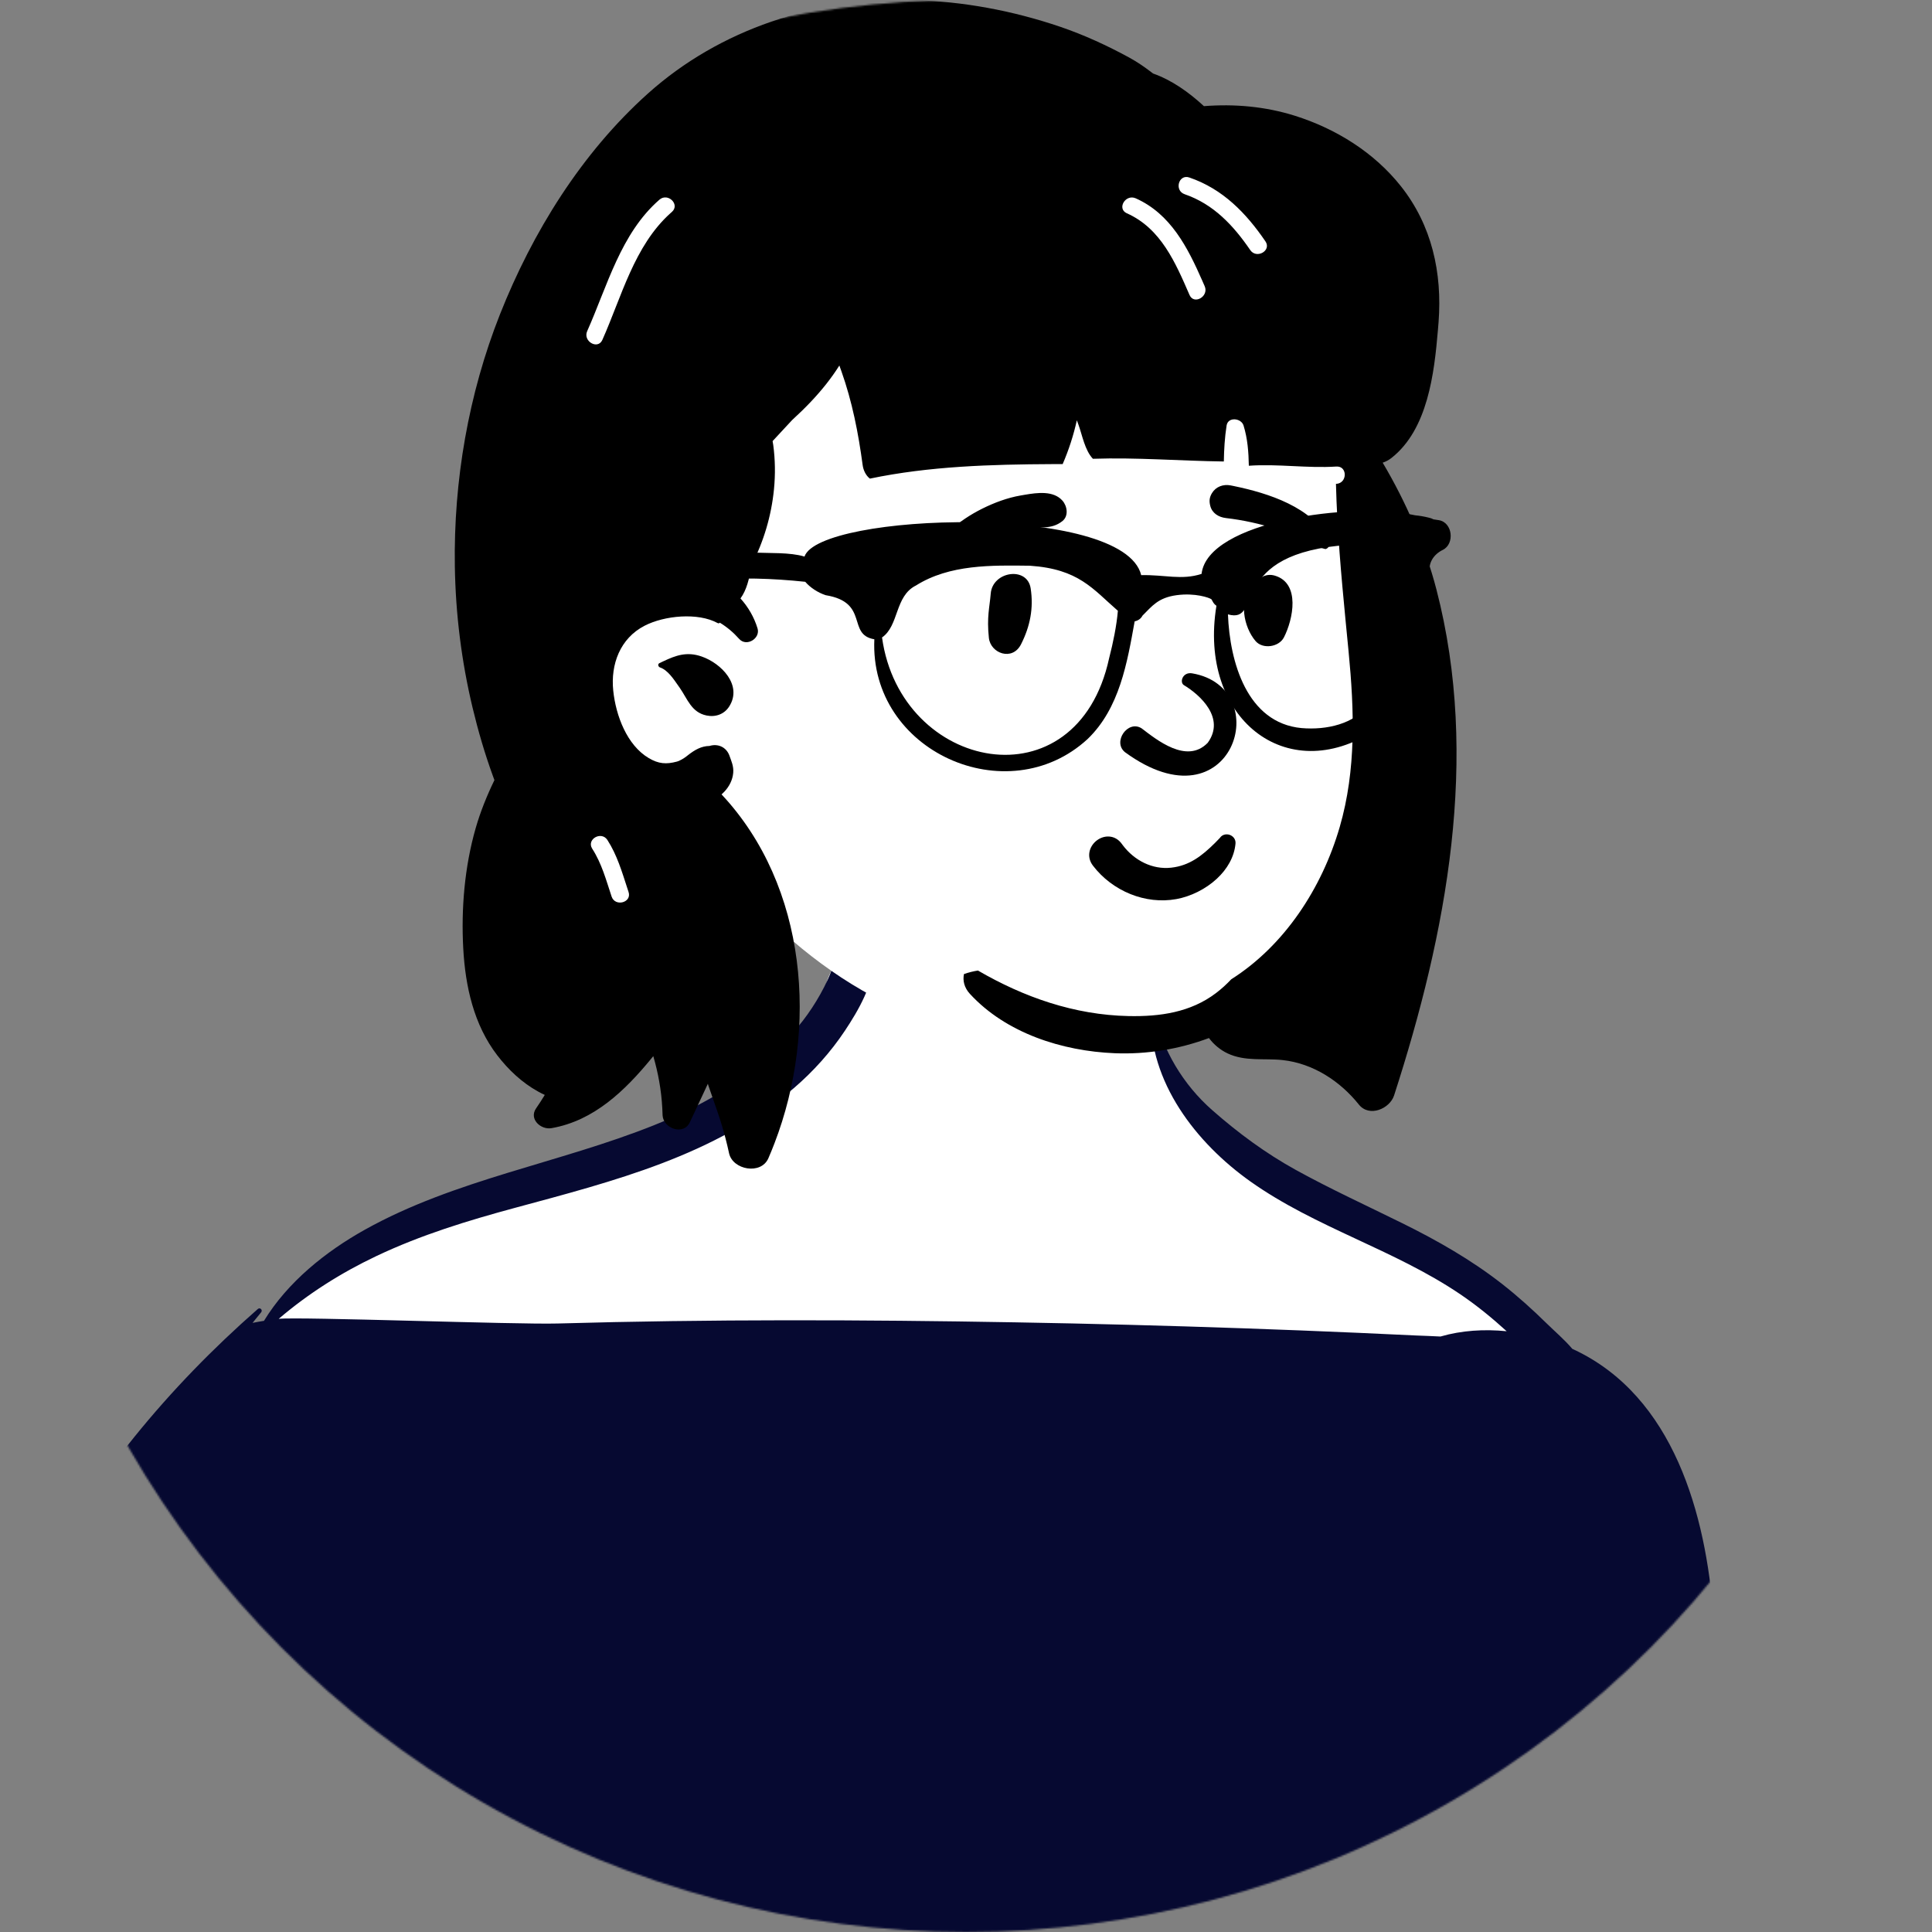 <svg width="1080" height="1080" viewBox="0 0 1080 1080" fill="none" xmlns="http://www.w3.org/2000/svg">
<rect x="0" y="0" width="1080" height="1080" fill="#808080" stroke="none"/>
<mask id="mask0" mask-type="alpha" maskUnits="userSpaceOnUse" x="0" y="0" width="1080" height="1080">
<circle cx="540" cy="540" r="540" fill="white"/>
</mask>
<g mask="url(#mask0)">
<path fill-rule="evenodd" clip-rule="evenodd" d="M920.53 1319.93C917.551 1292.66 915.715 1265.2 914.661 1237.79C913.608 1210.41 914.985 1182.7 915.589 1155.31C916.821 1099.6 918.823 1043.75 914.322 988.12C910.069 935.546 900.305 883.339 884.896 832.824C877.392 808.223 869.485 782.631 857.144 759.899C844.734 737.045 825.077 721.825 803.485 707.868C780.497 693.008 757.692 677.867 734.794 662.868C715.572 650.279 680.98 635.626 665.209 618.796C648.614 601.086 645.495 557.188 634.443 536.209C623.68 515.775 593.214 502.446 569.756 502.446C530.927 502.446 501.507 500.49 469.579 535.891C453.65 553.554 466.324 571.41 449.627 588.363C434.276 603.95 395.018 619.968 375.232 629.012C351.535 639.844 327.24 649.408 302.592 657.926C277.45 666.617 251.673 673.094 226.39 681.296C202.155 689.157 170.509 721.561 151.695 738.706C134.203 754.647 129.862 752.862 116.565 772.227C87.381 814.726 58.165 857.712 34.924 903.726C23.349 926.646 12.14 950.756 7.94 976.211C3.46 1003.36 7.902 1029.6 15.167 1055.88C22.562 1082.63 46.047 1108.1 53.698 1134.79C57.224 1147.08 45.121 1160.5 50.688 1172.09C53.468 1177.88 56.97 1183.03 60.956 1188.07C64.028 1191.96 76.005 1191.1 77.555 1195.85C79.121 1200.66 70.455 1210.62 70.326 1215.6C70.143 1222.71 69.856 1229.82 69.619 1236.94L68.219 1278.99C67.299 1306.63 66.379 1334.27 65.459 1361.9C65.159 1370.92 64.72 1379.74 66.915 1388.3C66.123 1387.57 65.37 1386.78 64.682 1385.9C62.669 1383.31 58.4 1385.51 60.109 1388.53C62.96 1393.59 67.061 1397.15 71.879 1399.71C77.477 1407.84 925.375 1426.01 929.546 1402.23C931.887 1388.88 927.627 1374.6 925.924 1361.34C924.15 1347.53 922.043 1333.78 920.53 1319.93Z" fill="white"/>
<path fill-rule="evenodd" clip-rule="evenodd" d="M59.228 976.259C61.303 970.403 70.791 972.937 68.702 978.832C57.964 1009.15 65.581 1042.14 77.19 1071.08C79.52 1076.88 70.015 1079.38 67.717 1073.65C55.505 1043.21 47.95 1008.1 59.228 976.259ZM131.23 1149.42C161.514 1153.62 191.823 1156.21 222.316 1158.3C223.68 1158.4 224.859 1158.2 225.878 1157.76C224.969 1171.52 224.232 1185.3 223.655 1199.07C215.341 1198.84 206.855 1199.39 198.615 1199.17C187.844 1198.88 177.086 1198.35 166.341 1197.54C145.537 1195.98 124.77 1193.52 104.2 1190.1C96.512 1188.83 86.749 1188.06 77.992 1185.54C69.715 1183.16 62.347 1179.21 58.478 1171.78C55.187 1165.48 54.585 1157.77 54.585 1150.81C54.585 1146.02 55.42 1141.15 55.924 1136.32C56.55 1135.89 57.115 1135.37 57.569 1134.79C66.706 1137.63 76.187 1139.63 85.471 1141.56C100.589 1144.74 115.928 1147.3 131.23 1149.42ZM114.15 1037.5C114.317 1046.76 116.914 1055.16 121.967 1062.95C125.386 1068.22 116.88 1073.07 113.484 1067.84C107.535 1058.66 104.521 1048.37 104.325 1037.5C104.212 1031.26 114.037 1031.28 114.15 1037.5ZM890.455 1138.43C894.555 1138.66 898.681 1138.79 902.794 1139.01C906.422 1142.07 911.445 1143.63 916.032 1142.66C916.19 1143.05 916.334 1143.49 916.465 1144C917.276 1147.11 917.681 1150.45 918.148 1153.62C918.614 1156.74 918.971 1159.89 919.216 1163.04C919.339 1164.62 920.113 1168.21 919.13 1169.59C918.246 1170.83 916.293 1170.72 914.942 1170.88C911.307 1171.27 907.623 1171.45 903.963 1171.75C897.049 1172.35 890.135 1172.94 883.233 1173.53C876.467 1174.11 869.037 1173.93 862.417 1175.69C861.288 1162.6 860.256 1149.52 859.298 1136.42C869.553 1137.91 880.274 1137.87 890.455 1138.43ZM30.65 1116.73C34.776 1124.58 38.583 1132.31 46.48 1137.03C47.511 1137.63 48.666 1137.96 49.845 1138.04C48.961 1141.78 48.408 1145.61 47.917 1149.14C46.836 1156.93 46.602 1164.97 48.58 1172.65C50.508 1180.12 53.701 1186.79 59.964 1191.57C62.875 1193.8 66.055 1195.49 69.396 1196.83C68.831 1198.39 68.499 1199.94 68.671 1201.65C67.873 1205.61 67.345 1209.64 66.768 1213.5C65.503 1222.07 64.238 1230.65 63.243 1239.27C61.254 1256.41 59.694 1273.55 58.38 1290.75C57.066 1307.9 56.12 1325.08 55.334 1342.26C54.929 1351.05 54.573 1359.84 54.241 1368.64C53.91 1377.68 52.424 1386.93 56.476 1395.32C59.743 1402.09 70.784 1401.71 74.173 1395.32C78.471 1387.19 77.206 1377.55 77.317 1368.64C77.427 1360.25 77.575 1351.85 77.759 1343.46C78.127 1326.29 78.668 1309.12 79.098 1291.95C79.515 1275.18 80.031 1258.43 80.375 1241.67C80.547 1232.89 80.559 1224.11 80.608 1215.34C80.633 1210.47 80.841 1205.28 80.473 1200.21C83.543 1200.92 86.638 1201.53 89.696 1202.15C113.042 1206.87 136.633 1210.3 160.372 1212.43C172.297 1213.5 184.258 1214.25 196.22 1214.67C205.013 1214.99 214.125 1215.59 223.053 1215.27C222.353 1236.28 222.034 1257.3 222.071 1278.33C222.095 1293.5 222.304 1308.66 222.685 1323.83C222.894 1331.8 223.066 1339.78 223.311 1347.76C223.422 1351.34 223.422 1354.96 223.667 1358.53C223.741 1359.64 223.901 1360.72 224.11 1361.79C223.299 1364.05 222.624 1366.29 222.071 1368.38C219.369 1378.55 219.369 1388.32 220.573 1398.68C221.604 1407.47 229.108 1415.61 239.018 1412.53C240.627 1412.03 242.236 1411.51 243.832 1410.98C258.422 1412.61 273.098 1412.99 287.896 1413.26C309.523 1413.68 331.161 1413.81 352.8 1413.92C395.243 1414.14 437.697 1414.25 480.152 1414.37C565.467 1414.61 650.782 1414.84 736.097 1415.08C759.774 1415.15 783.452 1415.21 807.129 1415.29C819.385 1415.32 831.617 1415.33 843.861 1415.8C849.572 1416.01 855.295 1416.32 861.005 1416.4C867.624 1416.51 873.482 1414.63 879.807 1412.93C883.381 1411.95 884.793 1408.41 884.032 1405.42C889.754 1406.76 896.693 1403.91 898.646 1397.55C900.07 1392.94 899.542 1387.94 897.418 1383.67V1383.66C893.316 1358.13 888.109 1332.72 884.019 1307.18C879.537 1279.21 875.226 1251.18 871.432 1223.1C868.582 1201.89 866.237 1216.92 864.21 1195.62C873.04 1196.3 883.025 1193.65 891.769 1192.52C898.044 1191.73 904.369 1191.08 910.656 1190.24C910.19 1196.48 910.325 1202.85 910.153 1208.84C909.821 1220.74 909.969 1232.59 910.276 1244.49C910.865 1267.45 912.179 1254.08 914.279 1276.95C916.404 1299.98 919.007 1322.93 922.164 1345.86C923.785 1357.66 925.516 1369.45 927.346 1381.23C928.193 1386.72 929.065 1392.2 929.962 1397.7C931.03 1404.17 931.374 1410.31 936.299 1415.18C940.044 1418.87 947.695 1418.55 950.176 1413.41C953.32 1406.91 951.895 1401.34 950.729 1394.52C949.783 1389.03 948.874 1383.55 947.978 1378.07C946.062 1366.31 944.244 1354.55 942.537 1342.77C939.246 1320.08 936.139 1297.34 933.364 1274.59C930.564 1251.65 927.665 1265.05 924.914 1242.11C923.527 1230.54 922.139 1218.99 920.518 1207.46C919.695 1201.53 919.179 1195.21 918.099 1189.1C918.442 1189.05 918.786 1188.99 919.13 1188.93C926.597 1187.58 932.971 1183.43 934.85 1175.86C936.643 1168.61 934.506 1160.27 932.995 1153.15C931.706 1147.09 930.54 1139.35 926.581 1134.16C940.532 1116.64 949.606 1094.6 955.394 1073.41C961.699 1050.33 964.338 1026.24 964.897 1002.38C965.546 974.744 963.432 947.268 958.627 920.247C958.514 914.521 958.246 908.797 957.815 903.079C953.59 846.965 935.857 780.55 879.635 754.332C879.414 754.224 879.181 754.126 878.947 754.029C874.539 748.837 869.037 744.164 864.591 739.796C856.719 732.048 848.491 724.641 839.772 717.814C822.505 704.295 803.568 693.498 783.882 683.777C763.974 673.937 743.772 664.702 724.32 653.965C707.372 644.596 692.119 633.315 677.64 620.582C661.368 606.263 649.787 586.957 645.243 565.884C645.01 564.783 643.352 565.086 643.328 566.138C642.136 604.762 668.589 638.895 699.033 660.489C735.434 686.284 779.387 698.496 816.303 723.504C825.477 729.713 834.061 736.722 842.228 744.164C829.714 742.906 816.978 743.704 805.25 747.118C800.633 746.839 795.99 746.756 791.361 746.537C780.775 746.016 770.176 745.533 759.578 745.072C737.976 744.129 716.362 743.27 694.747 742.519C652.342 741.042 609.924 739.928 567.506 739.191C482.265 737.701 396.913 737.41 311.684 739.844C288.572 740.498 167.041 735.959 155.791 737.241C172.334 723.128 190.485 711.606 210.441 702.127C235.408 690.301 261.21 682.409 287.872 675.195C342.779 660.344 399.799 646.025 443.74 608.296C454.657 598.916 464.359 588.132 472.305 576.185C479.894 564.783 488.331 550.185 488.54 536.277C488.687 526.401 474.736 522.805 469.775 531.266C466.693 536.507 465.17 542.257 462.652 547.752C460.147 553.199 457.175 558.452 453.871 563.476C447.375 573.353 439.319 582.164 430.55 590.116C411.859 607.086 389.213 619.517 365.781 628.922C312.581 650.261 254.394 659.267 203.981 687.398C181.925 699.706 160.814 716.689 147.563 738.354C145.426 738.682 143.302 739.069 141.177 739.504C142.761 737.531 144.358 735.56 145.967 733.598C147.023 732.315 145.389 730.621 144.1 731.758C119.035 753.739 95.947 777.475 75.02 803.353C55.003 828.118 36.336 854.07 23.122 883.072C-0.629 935.168 -5.861 994.755 6.407 1050.46C9.748 1065.64 14.464 1080.5 20.469 1094.87C23.564 1102.29 26.916 1109.6 30.65 1116.73Z" fill="#060931"/>
<path fill-rule="evenodd" clip-rule="evenodd" d="M571.766 30.233C641.498 30.233 728.833 108.632 754.394 141.994C775.885 170.043 772.844 314.542 772.844 400.259C772.844 418.187 764.622 452.116 761.638 469.264C750.7 532.102 703.047 584.802 608.732 584.802C531.937 584.802 472.839 560.828 415.69 499.51C402.652 485.521 338.978 535.601 325.956 517.566C291.942 517.566 263.501 204.34 330.282 110.39C397.064 16.441 502.035 30.233 571.766 30.233Z" fill="white"/>
<path fill-rule="evenodd" clip-rule="evenodd" d="M362.182 52.295C402.476 16.165 456.155 -1.217 510.314 0.066C538.363 0.732 566.314 5.997 592.804 15.015C606.055 19.542 618.888 25.448 631.157 32.13C635.578 34.532 639.654 37.347 643.578 40.336L644.555 41.087H644.568C655.092 44.815 664.487 51.508 673.01 59.34C690.093 57.996 707.31 59.509 723.828 64.702C746.818 71.94 768.1 85.194 783.046 104.016C800.455 125.928 806.243 152.507 804.178 179.945L803.797 184.606C801.754 208.844 798.096 240.02 777.913 255.946C776.378 257.156 774.683 258.076 772.927 258.633C785.932 280.59 796.604 304.967 802.99 329.587C827.368 423.624 808.627 521.691 779.313 612.326C776.906 619.794 765.448 624.757 759.614 617.458C749.2 604.41 734.07 594.46 717.049 592.596C706.549 591.446 696.098 593.528 686.175 588.832C682.282 586.98 678.524 583.954 675.822 580.274C659.071 586.532 641.031 589.486 623.138 588.759C593.774 587.573 562.384 577.551 542.182 555.57C538.94 552.042 538.119 548.08 538.865 544.509C541.399 543.618 544 542.955 546.68 542.54C572.298 557.421 600.536 567.364 630.884 567.989C648.42 568.349 665.525 565.932 679.744 555.14C682.82 552.804 685.649 550.218 688.265 547.439C717.993 528.59 738.953 496.576 748.918 462.284C758.202 430.305 757.06 397.007 753.867 364.205L752.182 346.895C749.727 321.49 747.449 296.009 746.81 270.495L747.003 270.485C753.281 270.086 753.327 260.399 747.003 260.802C730.646 261.846 714.414 259.201 698.107 260.353C697.971 252.755 697.416 245.192 695.15 237.864C693.857 233.677 686.46 232.851 685.676 237.864C684.628 244.569 684.245 251.238 684.13 257.973C659.727 257.654 635.347 255.63 610.94 256.462C606.438 251.729 605.005 243.337 602.899 237.499C602.592 236.64 602.285 235.793 601.966 234.933C600.115 243.276 597.492 251.435 594.041 259.422L588.055 259.442C554.093 259.599 519.439 260.6 486.275 267.551C483.97 265.807 482.598 262.764 482.228 260.001C479.822 242.019 476.389 224.516 470.304 207.38L469.433 204.962C469.362 204.762 469.287 204.549 469.209 204.325C464.725 211.458 459.375 218.106 453.541 224.298C450.102 227.947 446.496 231.437 442.796 234.827C439.202 238.761 435.487 242.635 431.886 246.581C432.027 247.299 432.15 248.028 432.249 248.77C433.351 256.958 433.465 265.263 432.658 273.482C431.199 288.343 426.943 302.662 420.105 315.908L419.889 317.235C418.85 323.443 417.373 329.858 413.923 334.533C418.228 339.287 421.546 344.967 423.469 351.276C425.181 356.894 417.295 361.762 413.206 357.165C409.957 353.513 406.348 350.491 402.384 348.08C402.133 348.415 401.681 348.58 401.174 348.3C390.134 342.26 371.381 344.088 360.353 349.777C346.635 356.846 341.281 371.358 342.803 386.065C344.265 400.118 350.503 416.543 362.6 423.745C368.151 427.049 372.474 427.327 378.369 425.742C380.253 425.237 382.59 423.69 383.593 422.921L384.58 422.141C388.445 419.131 392.044 417.07 396.606 416.991C401.271 415.557 405.961 417.546 407.745 422.368L407.855 422.68C408.69 425.137 410.213 428.223 409.881 431.975C409.537 435.994 407.671 439.649 404.883 442.591C404.404 443.099 403.888 443.607 403.36 444.08C451.378 495.316 457.543 575.154 432.92 639.161C431.852 641.969 430.709 644.741 429.518 647.488C425.404 656.905 409.562 653.988 407.548 644.656C406.946 641.86 406.283 639.076 405.558 636.316C404.227 631.216 402.701 626.164 400.981 621.186L400.327 619.322C398.865 615.207 397.502 611.055 396.028 606.94L395.881 606.469C395.826 606.283 395.764 606.068 395.697 605.826L393.204 611.188L385.627 627.371C382.081 634.923 370.815 630.819 370.396 623.542L370.386 623.292C370.349 621.949 370.3 620.617 370.214 619.298C369.674 609.409 367.942 599.798 365.191 590.393L364.199 591.609C349.42 609.617 332.076 626.496 308.282 630.652C302.313 631.692 295.559 625.544 299.661 619.601C301.356 617.143 302.989 614.626 304.536 612.072C303.198 611.454 301.933 610.813 300.766 610.159C291.74 605.16 284.224 598.043 278.01 589.97C264.832 572.855 260.117 551.309 258.962 530.224C257.734 507.941 259.724 484.447 265.901 462.95C268.578 453.654 272.201 444.733 276.389 436.079C276.094 435.304 275.811 434.529 275.529 433.755C271.01 421.336 267.301 408.639 264.218 395.796C258.004 369.87 254.664 343.12 254.259 316.478C253.522 268.752 261.873 220.263 279.471 175.757C297.647 129.858 324.984 85.642 362.182 52.295ZM339.549 469.571C336.211 464.391 327.861 469.059 330.96 474.274L331.075 474.461C336.368 482.679 338.849 492.024 341.895 501.186C343.847 507.081 353.34 504.564 351.363 498.608L350.709 496.62C347.678 487.328 344.913 477.885 339.549 469.571ZM368.618 370.705L370.835 369.647C377.829 366.357 383.958 364.117 392.221 366.989C403.286 370.826 415.137 383.039 407.658 394.888C404.907 399.258 400.02 401.001 394.985 399.972C386.496 398.237 384.306 390.703 379.998 384.519L379.257 383.471C376.63 379.729 373.309 374.556 368.937 373.089C367.942 372.75 367.525 371.225 368.618 370.705ZM374.855 119.111L375.569 118.48C380.321 114.341 373.346 107.514 368.618 111.629C346.979 130.475 339.463 159.973 328.238 185.113C325.721 190.766 334.182 195.704 336.724 190.003C347.432 166.013 354.539 137.316 374.855 119.111ZM634.89 110.867C629.236 108.356 624.29 116.465 629.725 119.135L629.929 119.231C649.038 127.74 657.168 147.009 664.954 164.899C667.435 170.612 675.896 165.686 673.44 160.021L672.035 156.811C663.911 138.375 654.435 119.583 634.89 110.867ZM664.843 99.223C658.85 97.177 656.284 106.521 662.227 108.567C678.426 114.123 689.54 126.106 698.91 139.808C702.423 144.94 710.933 140.098 707.384 134.918C696.503 119.013 683.584 105.662 664.843 99.223Z" fill="black"/>
<path fill-rule="evenodd" clip-rule="evenodd" d="M631.955 499.809C623.699 496.489 616.333 490.952 610.948 483.879C609.076 481.42 608.59 478.824 608.983 476.449C609.425 473.779 611.028 471.358 613.214 469.735C615.406 468.107 618.149 467.304 620.801 467.713C623.105 468.069 625.399 469.312 627.214 471.891L627.594 472.407C630.795 476.676 634.967 480.179 639.721 482.436C644.303 484.612 649.427 485.628 654.73 485.037C664.829 483.913 671.791 478.53 679.189 471.219C680.107 470.296 681.024 469.344 681.946 468.377C682.529 467.5 683.337 466.937 684.234 466.641C685.231 466.313 686.358 466.331 687.39 466.686C688.385 467.029 689.275 467.678 689.872 468.541C690.439 469.362 690.761 470.376 690.657 471.543C689.979 479.119 685.961 485.88 680.252 491.189C673.912 497.086 665.508 501.165 657.596 502.596C648.88 504.172 639.997 503.042 631.955 499.809ZM661.708 382.933C670.982 388.488 685.112 401.443 675.136 415.217C663.393 427.362 646.485 413.437 638.154 407.139C630.428 402.259 621.748 414.811 628.916 420.51C689.121 464.442 713.553 384.385 666.399 376.4C661.207 375.52 659.279 381.214 661.708 382.933ZM553.82 331.828C554.845 319.293 574.215 316.446 576.142 328.851C577.867 339.962 575.836 350.17 570.758 360.174C565.906 369.731 553.71 365.272 552.788 356.569C551.552 344.903 553.183 339.626 553.82 331.828ZM701.268 326.279C703.969 322.793 707.868 320.413 712.54 321.758C727.135 325.962 722.833 346.385 717.707 356.326C714.922 361.724 705.919 363.093 701.85 358.34C695.219 350.588 692.043 335.109 700.474 327.473C700.702 327.079 700.956 326.681 701.268 326.279ZM570.552 276.978L572.858 276.58C579.99 275.364 588.859 274.196 593.904 279.848C596.58 282.844 597.501 288.415 593.904 291.283C587.577 296.331 580.582 294.375 573 294.802C566.751 295.156 560.746 296.175 554.727 297.87C541.523 301.59 530.764 308.38 519.486 315.837C518.006 316.815 516.496 314.949 517.202 313.585C523.712 301.018 536.328 290.694 548.965 284.401C555.71 281.042 563.09 278.256 570.552 276.978ZM687.963 271.348L689.728 271.704C708.932 275.66 733.882 283.563 742.976 302.155C743.322 304.783 742.956 305.347 742.658 305.715L742.559 305.837C742.314 306.152 742.118 306.585 740.962 306.943C740.641 306.867 740.317 306.788 739.99 306.703C735.821 305.626 732.523 304.143 729.33 302.604L725.868 300.923C721.852 298.982 717.8 297.112 713.506 295.731C704.342 292.785 694.916 290.709 685.343 289.601C683.269 289.361 681.271 288.671 679.695 287.488C678.199 286.366 677.056 284.811 676.535 282.745C675.859 280.071 676.054 278.047 677.509 275.635C678.604 273.823 680.17 272.568 681.968 271.847C683.801 271.112 685.888 270.938 687.963 271.348Z" fill="black"/>
<path fill-rule="evenodd" clip-rule="evenodd" d="M765.259 393.767C756.99 404.715 741.662 408.202 727.523 406.998C697.028 404.105 687.431 369.97 686.431 343.439C706.88 349.109 684.702 308.955 754.603 304.539C779.245 302.516 772.451 317.183 783.338 327.9C783.114 350.392 779.316 374.831 765.259 393.767ZM620.013 367.922C602.009 451.02 503.421 431.254 493.065 356.347C502.628 349.695 500.109 333.268 511.989 327.317C530.818 315.46 554.356 315.967 575.738 316.245C603.069 318.096 610.857 329.255 624.897 341.429C624.221 349.56 622.274 359.198 620.013 367.922ZM804.313 290.777C803.303 290.611 802.291 290.455 801.279 290.309C800.489 289.867 799.562 289.527 798.484 289.322C796.021 288.706 793.576 288.291 791.135 288.067C756.095 280.295 675.033 291.33 671.688 320.801C660.53 324.472 650.874 321.185 637.941 321.512C628.097 280.957 457.906 286.681 449.721 311.131C449.69 311.123 449.659 311.115 449.627 311.106C441.763 308.707 430.168 309.285 421.167 308.905C401.946 308.508 382.703 310.197 363.897 314.192C328.682 319.708 280.621 326.166 305.113 369.508C305.118 369.515 305.121 369.524 305.127 369.531L305.131 369.527C309.352 373.791 316.515 370.358 316.782 364.585C308.548 344.052 327.146 341.586 341.455 335.685C377.061 323.078 413.312 321.33 450.137 325.23C452.908 328.445 457.111 331.248 461.554 332.715C486.176 336.743 473.2 354.745 488.764 357.363C485.905 420.113 563.202 454.365 607.988 413.115C625.871 395.884 630.133 370.358 634.279 347.349C636.471 346.864 637.865 345.682 638.679 344.118C643.952 338.931 647.264 334.14 657.689 332.715C668.114 331.292 676.14 334.149 677.225 335.025C677.499 335.568 677.793 336.113 678.134 336.657C678.611 337.47 679.259 338.117 679.996 338.627C669.701 401.113 718.919 440.63 768.606 408.222C790.195 388.205 794.758 357.56 795.659 330.207C798.586 328.467 800.439 325.093 799.426 320.852C798.029 315.006 801.303 309.944 806.518 307.402C813.293 304.101 812.095 292.047 804.313 290.777Z" fill="black"/>
</g>
</svg>
